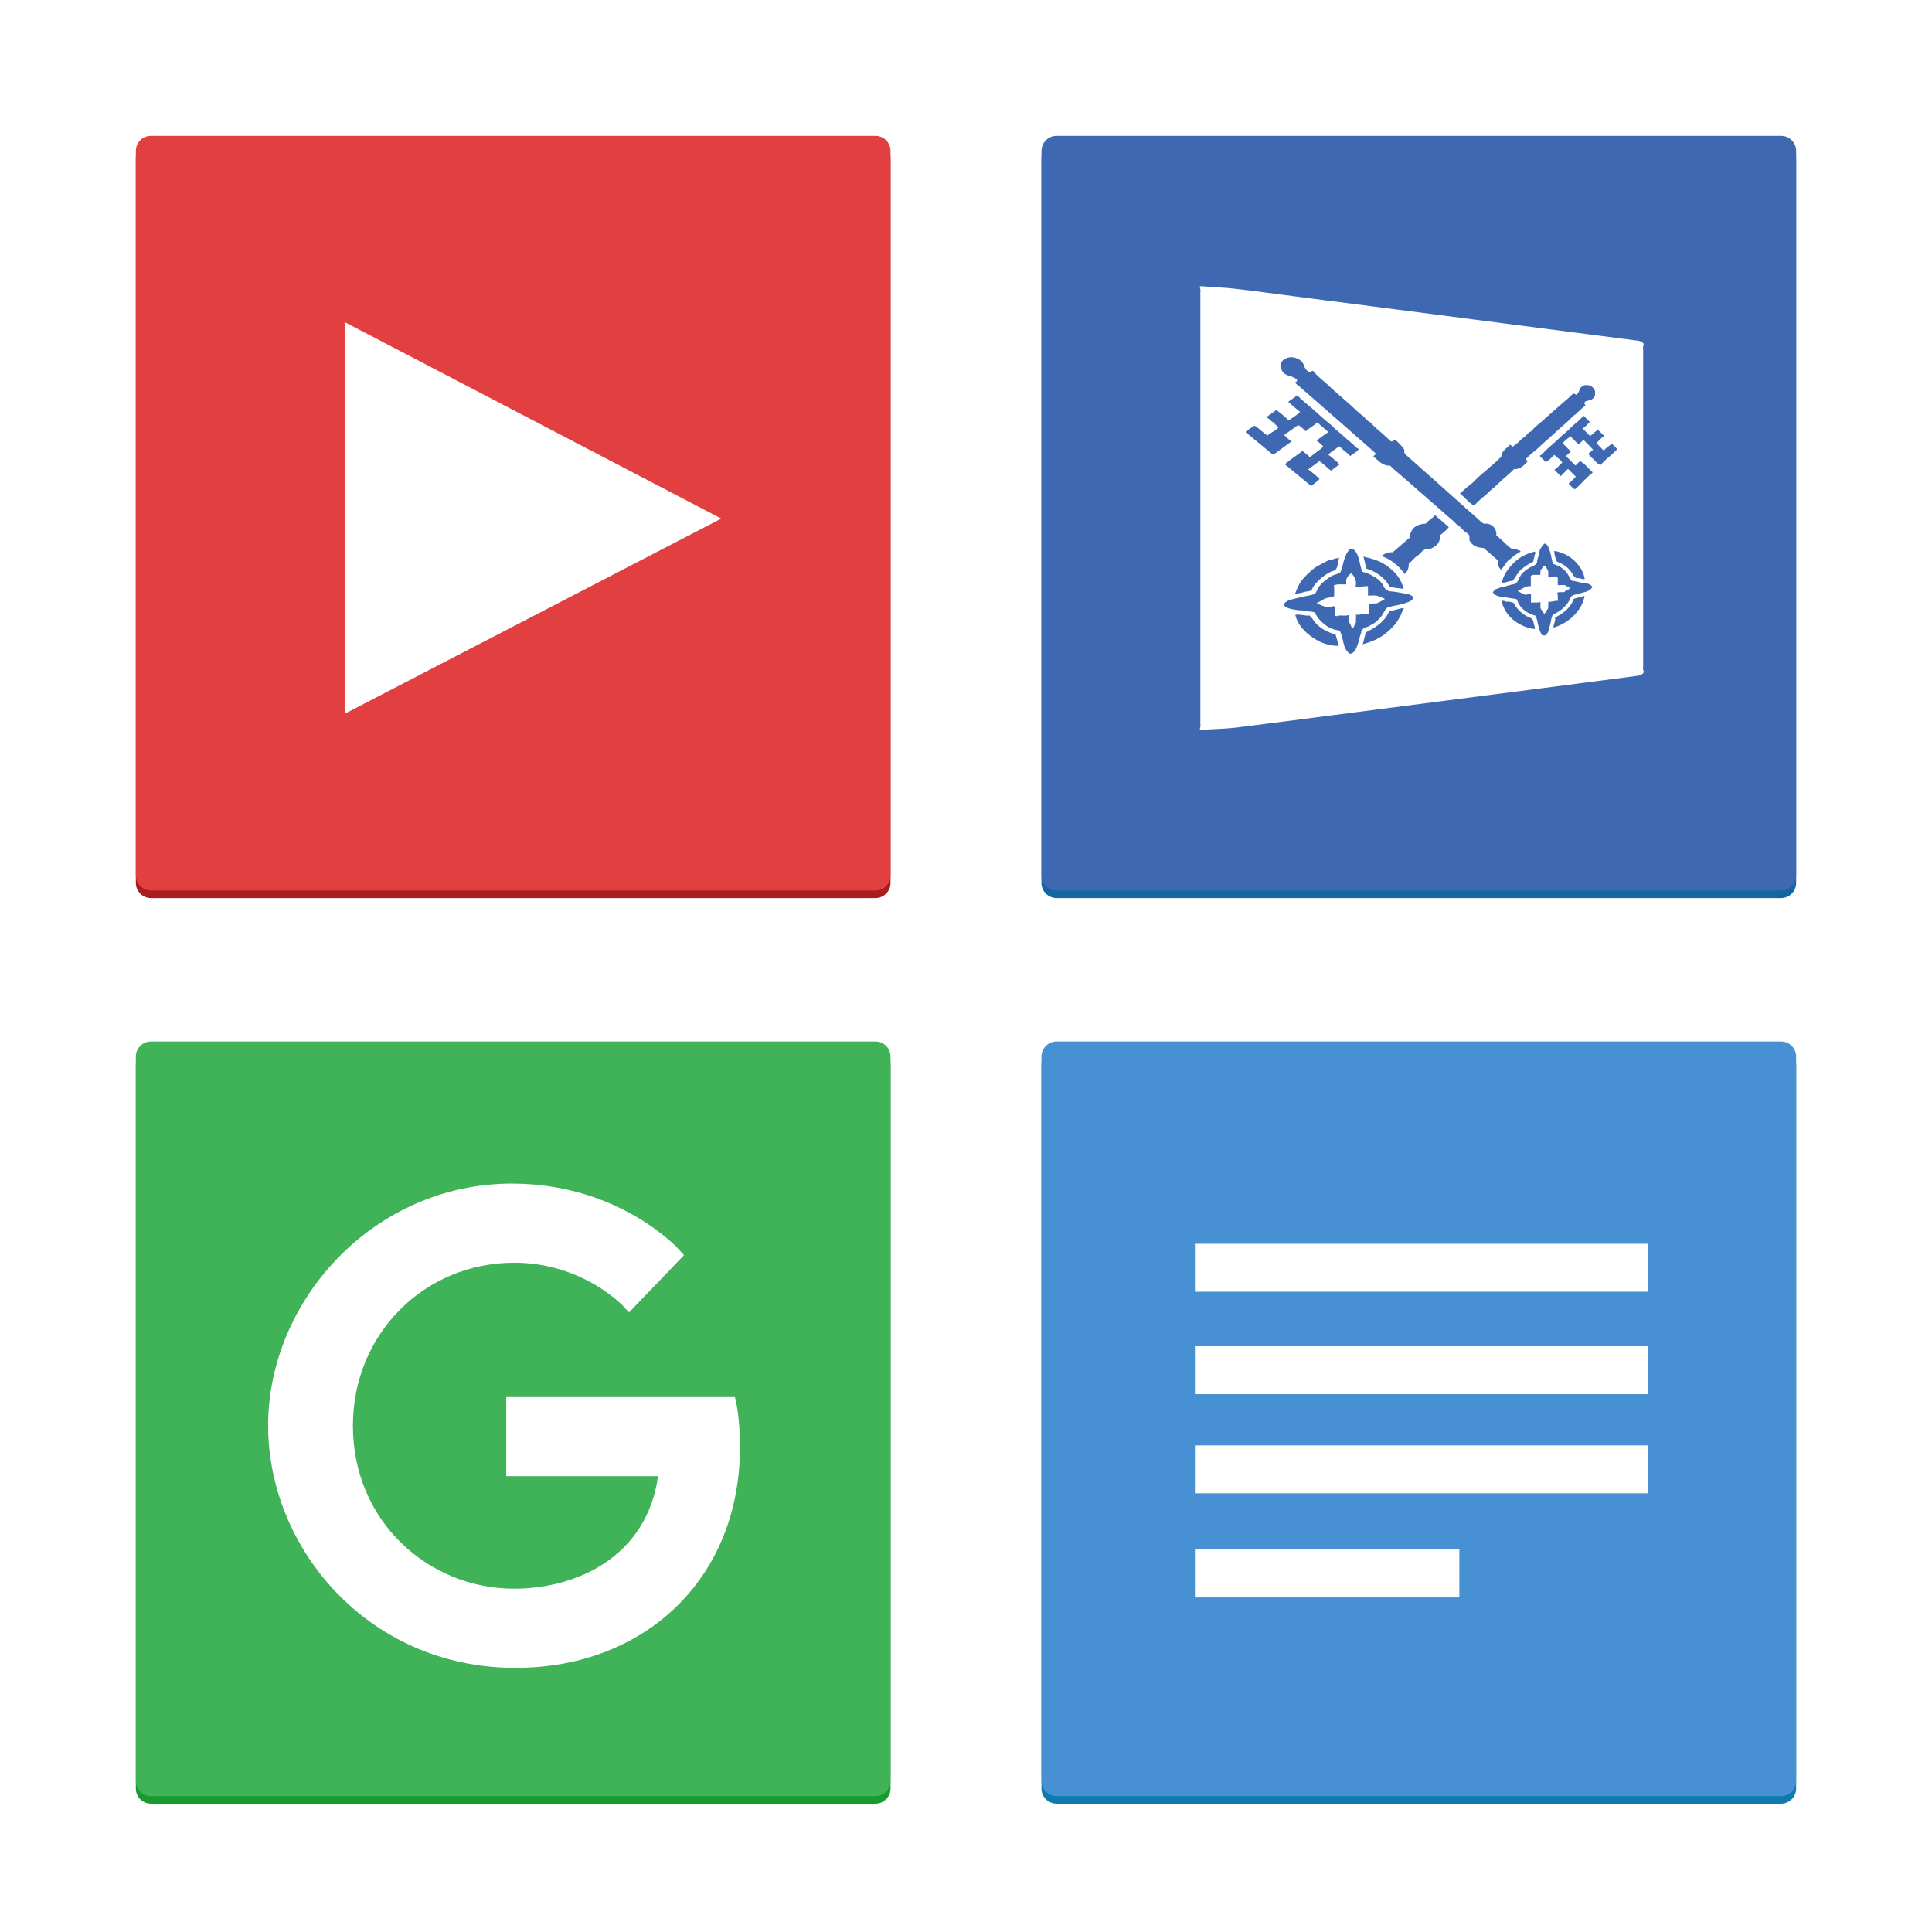 <?xml version="1.0" encoding="utf-8"?>
<!-- Generator: Adobe Illustrator 16.0.0, SVG Export Plug-In . SVG Version: 6.00 Build 0)  -->
<!DOCTYPE svg PUBLIC "-//W3C//DTD SVG 1.1//EN" "http://www.w3.org/Graphics/SVG/1.1/DTD/svg11.dtd">
<svg version="1.1" id="Layer_1" xmlns="http://www.w3.org/2000/svg" xmlns:xlink="http://www.w3.org/1999/xlink" x="0px" y="0px"
	 width="256px" height="256px" viewBox="0 0 256 256" enable-background="new 0 0 256 256" xml:space="preserve">
<rect fill="#FFFFFF" width="256" height="256"/>
<g>
	<g>
		<path fill="#107AAF" d="M238,237c0,1.105-0.896,2-2,2h-96c-1.104,0-2-0.895-2-2v-96c0-1.104,0.896-2,2-2h96c1.104,0,2,0.896,2,2
			V237z"/>
	</g>
	<g>
		<path fill="#4690D3" d="M238,236c0,1.105-0.896,2-2,2h-96c-1.104,0-2-0.895-2-2v-96c0-1.104,0.896-2,2-2h96c1.104,0,2,0.896,2,2
			V236z"/>
	</g>
</g>
<g>
	<g>
		<path fill="#189B2E" d="M118,237c0,1.105-0.896,2-2,2H20c-1.104,0-2-0.895-2-2v-96c0-1.104,0.896-2,2-2h96c1.104,0,2,0.896,2,2
			V237z"/>
	</g>
	<g>
		<path fill="#40B258" d="M118,236c0,1.105-0.896,2-2,2H20c-1.104,0-2-0.895-2-2v-96c0-1.104,0.896-2,2-2h96c1.104,0,2,0.896,2,2
			V236z"/>
	</g>
</g>
<g>
	<g>
		<path fill="#1466A3" d="M238,117c0,1.105-0.896,2-2,2h-96c-1.104,0-2-0.895-2-2V21c0-1.104,0.896-2,2-2h96c1.104,0,2,0.896,2,2
			V117z"/>
	</g>
	<g>
		<path fill="#3E69B2" d="M238,116c0,1.105-0.896,2-2,2h-96c-1.104,0-2-0.895-2-2V20c0-1.104,0.896-2,2-2h96c1.104,0,2,0.896,2,2
			V116z"/>
	</g>
</g>
<g>
	<g>
		<path fill="#A81D1D" d="M118,117c0,1.105-0.896,2-2,2H20c-1.104,0-2-0.895-2-2V21c0-1.104,0.896-2,2-2h96c1.104,0,2,0.896,2,2V117
			z"/>
	</g>
	<g>
		<path fill="#E13F40" d="M118,116c0,1.105-0.896,2-2,2H20c-1.104,0-2-0.895-2-2V20c0-1.104,0.896-2,2-2h96c1.104,0,2,0.896,2,2V116
			z"/>
	</g>
</g>
<g>
	<path fill="#436FB6" d="M159,38.168c0.07-0.013,0.111,0.032,0.113,0.091c0.005,0.172,0.002,0.344,0.002,0.516
		c0,19.035,0,38.072,0,57.105c0,0.173,0.003,0.345-0.002,0.516c-0.002,0.06-0.043,0.104-0.113,0.092
		C159,77.048,159,57.608,159,38.168z"/>
	<path fill="#436FB6" d="M217.779,88.911c-0.073,0.013-0.111-0.031-0.113-0.092c-0.007-0.172-0.003-0.344-0.003-0.516
		c0-13.984,0-27.968,0-41.952c0-0.172-0.004-0.344,0.003-0.516c0.002-0.059,0.04-0.104,0.113-0.09
		C217.779,60.134,217.779,74.522,217.779,88.911z"/>
	<path fill="#FFFFFF" d="M217.779,45.516c-0.193-0.238-0.459-0.334-0.752-0.373c-3.315-0.425-6.631-0.858-9.945-1.283
		c-4.035-0.518-8.07-1.043-12.105-1.563c-3.638-0.468-7.273-0.941-10.914-1.414c-4.054-0.528-8.105-1.049-12.162-1.568
		c-2.879-0.369-5.756-0.774-8.644-1.096c-1.261-0.141-2.534-0.131-3.798-0.28c-0.154,0-0.307,0-0.459,0c0,0.076,0,0.153,0,0.229
		c0.107,0.198,0.055,0.414,0.055,0.62c0.004,19.027,0.004,38.054,0,57.081c0,0.207,0.053,0.422-0.055,0.62c0,0.076,0,0.153,0,0.229
		c0.189,0,0.382,0,0.574,0c0.138-0.097,0.295-0.047,0.443-0.058c1.306-0.079,2.614-0.104,3.912-0.267
		c4.174-0.52,8.342-1.065,12.514-1.605c7.107-0.918,14.221-1.828,21.33-2.753c6.406-0.833,12.816-1.638,19.223-2.488
		c0.327-0.045,0.586-0.146,0.783-0.406c0-0.076,0-0.153,0-0.229c-0.107-0.198-0.055-0.414-0.055-0.619
		c-0.004-13.977-0.004-27.952,0-41.929c0-0.206-0.057-0.42,0.055-0.618C217.779,45.669,217.779,45.592,217.779,45.516z
		 M195.168,63.931c0.121-0.091,0.223-0.21,0.326-0.323c0.419-0.461,0.925-0.831,1.386-1.243c0.683-0.611,1.403-1.18,2.05-1.852
		c0.006-0.782,0.73-1.057,1.096-1.562c0.224-0.026,0.248,0.202,0.433,0.231c0.338-0.289,0.747-0.521,1.04-0.89
		c0.188-0.24,0.484-0.335,0.689-0.561c0.185-0.202,0.34-0.454,0.633-0.537c0.052-0.015,0.089-0.075,0.123-0.118
		c0.44-0.522,1.007-0.913,1.506-1.369c0.675-0.619,1.371-1.214,2.056-1.826c0.64-0.571,1.322-1.095,1.914-1.707
		c0.169-0.031,0.304,0.014,0.404,0.164c0.25-0.236,0.478-0.423,0.461-0.783c0.171-0.198,0.35-0.408,0.696-0.519
		c0.789-0.026,0.931,0.045,1.369,0.737c0,0.229,0,0.459,0,0.618c-0.234,0.697-0.877,0.612-1.35,0.84
		c-0.051,0.173-0.072,0.349,0.107,0.532c-0.641,0.345-1.025,0.979-1.642,1.35c-0.03,0.018-0.056,0.051-0.083,0.081
		c-0.551,0.626-1.222,1.125-1.826,1.691c-0.752,0.706-1.535,1.377-2.303,2.066c-0.332,0.299-0.637,0.642-1.001,0.896
		c-0.405,0.285-0.724,0.655-1.085,0.979c0.084,0.1,0.165,0.195,0.262,0.307c-0.514,0.548-0.994,1.084-1.816,1.026
		c-0.524,0.577-1.152,1.037-1.715,1.569c-0.365,0.344-0.721,0.713-1.119,1.021c-0.422,0.323-0.754,0.741-1.172,1.052
		c-0.476,0.353-0.85,0.798-1.289,1.184c-0.745-0.371-1.202-1.096-1.855-1.58C193.984,64.896,194.557,64.393,195.168,63.931z
		 M203.203,74.381c-0.605,0.319-1.155,0.657-1.65,1.078c-0.496,0.424-0.712,1.062-1.154,1.514c-0.496-0.03-0.916,0.314-1.41,0.212
		c0.248-1.074,0.88-1.901,1.652-2.658c0.769-0.755,1.698-1.178,2.729-1.447c0.188,0.22-0.052,0.426-0.054,0.644
		C203.316,73.966,203.105,74.158,203.203,74.381z M168.628,60.21c-1.192-0.985-2.374-1.959-3.59-2.962
		c0.354-0.369,0.795-0.572,1.183-0.845c0.656,0.344,1.098,0.942,1.737,1.304c0.47-0.415,1.074-0.633,1.487-1.114
		c-0.354-0.133-0.508-0.515-0.812-0.676c-0.314-0.167-0.463-0.513-0.865-0.612c0.479-0.346,0.898-0.648,1.352-0.976
		c0.574,0.42,1.136,0.871,1.64,1.393c0.479-0.379,1.035-0.663,1.511-1.144c-0.578-0.402-1.006-0.916-1.572-1.282
		c0.322-0.409,0.839-0.513,1.104-0.896c0.191,0,0.251,0.141,0.342,0.229c0.532,0.522,1.114,0.988,1.686,1.467
		c0.385,0.325,0.753,0.674,1.128,1.013c0.483,0.436,0.971,0.865,1.494,1.251c0.032,0.023,0.058,0.053,0.081,0.082
		c0.418,0.492,0.957,0.849,1.424,1.288c0.598,0.561,1.268,1.045,1.839,1.638c0.067,0.071,0.224-0.04,0.201,0.214
		c-0.226,0.348-0.722,0.489-1.073,0.86c-0.41-0.479-0.984-0.774-1.363-1.265c-0.082,0-0.16-0.025-0.191,0.003
		c-0.445,0.377-0.975,0.65-1.352,1.067c0.5,0.431,1.033,0.801,1.476,1.289c-0.363,0.294-0.784,0.504-1.08,0.846
		c-0.576-0.353-0.976-0.917-1.595-1.277c-0.481,0.356-0.979,0.724-1.478,1.091c0.54,0.405,1.054,0.802,1.504,1.282
		c-0.288,0.342-0.694,0.548-1.013,0.86c-0.031,0.029-0.112,0.003-0.164,0.003c-1.131-0.931-2.258-1.857-3.417-2.812
		c0.711-0.687,1.591-1.136,2.332-1.8c0.3,0.343,0.724,0.48,0.967,0.883c0.591-0.532,1.239-0.908,1.787-1.395
		c-0.218-0.4-0.586-0.568-0.896-0.856c0.576-0.352,1.018-0.8,1.582-1.099c-0.48-0.479-1.029-0.826-1.457-1.3
		c-0.461,0.455-1.058,0.725-1.555,1.183c-0.339-0.274-0.58-0.648-1.021-0.81c-0.574,0.409-1.19,0.85-1.837,1.308
		c0.283,0.27,0.543,0.594,1.005,0.831c-0.851,0.621-1.61,1.178-2.375,1.73C168.742,60.234,168.669,60.21,168.628,60.21z
		 M177.466,73.889c-0.271,0.566-0.081,1.279-0.616,1.703c-0.945,0.175-2.705,1.565-3.045,2.596
		c-0.315,0.217-0.722,0.146-1.072,0.278c-0.353,0.13-0.728,0.119-1.164,0.294c0.34-0.893,0.642-1.655,1.261-2.24
		c0.164-0.156,0.278-0.351,0.476-0.486c0.186-0.129,0.314-0.331,0.491-0.476c0.254-0.203,0.513-0.418,0.8-0.561
		c0.676-0.341,1.301-0.813,2.09-0.895C176.904,73.923,177.207,74.032,177.466,73.889z M173.893,84.438
		c-1.045-0.732-1.936-1.629-2.263-2.961c0.67-0.139,1.267,0.171,1.894,0.078c0.123,0.167,0.295,0.281,0.406,0.464
		c0.424,0.708,1.233,1.348,1.916,1.628c0.344,0.141,0.659,0.368,1.096,0.332c0.154,0.531,0.303,1.039,0.467,1.604
		C176.066,85.592,174.915,85.156,173.893,84.438z M185.855,80.875c-0.176,0.564-0.453,1.075-0.793,1.563
		c-0.342,0.486-0.761,0.891-1.191,1.274c-0.729,0.644-1.584,1.093-2.505,1.41c-0.247,0.084-0.496,0.157-0.794,0.249
		c0.133-0.513,0.248-0.973,0.382-1.483c0.101-0.173,0.323-0.271,0.536-0.37c0.445-0.207,0.84-0.478,1.224-0.79
		c0.33-0.269,0.619-0.555,0.886-0.89c0.196-0.248,0.299-0.525,0.479-0.827c0.585-0.149,1.221-0.312,1.854-0.472
		C186.12,80.699,185.887,80.771,185.855,80.875z M186.426,79.834c-0.582,0.227-1.201,0.346-1.814,0.457
		c-0.195,0.036-0.379,0.116-0.577,0.146c-0.171,0.026-0.358,0.125-0.485,0.363c-0.261,0.495-0.546,0.998-0.988,1.369
		c-0.225,0.188-0.438,0.421-0.697,0.526c-0.268,0.108-0.453,0.327-0.762,0.394c-0.252,0.053-0.555,0.194-0.744,0.523
		c0,0.047,0.033,0.173-0.008,0.267c-0.117,0.266-0.178,0.54-0.242,0.822c-0.059,0.253-0.133,0.522-0.229,0.761
		c-0.173,0.437-0.312,0.941-0.829,1.135c-0.066,0.024-0.146,0.016-0.217,0.02c-0.441-0.346-0.666-0.783-0.794-1.333
		c-0.12-0.513-0.229-1.042-0.433-1.539c-0.028-0.077-0.084-0.117-0.139-0.204c-0.688-0.075-1.351-0.327-1.892-0.759
		c-0.56-0.447-1.089-0.96-1.321-1.611c-0.574-0.236-1.163-0.097-1.708-0.292c-0.136-0.049-0.308,0.017-0.456-0.012
		c-0.578-0.108-1.177-0.124-1.71-0.443c-0.175-0.105-0.256-0.19-0.241-0.394c0.264-0.403,0.725-0.531,1.141-0.634
		c0.697-0.172,1.393-0.362,2.103-0.475c0.197-0.032,0.377-0.112,0.579-0.141c0.165-0.023,0.362-0.142,0.465-0.394
		c0.206-0.509,0.525-0.981,0.967-1.312c0.496-0.373,0.961-0.818,1.609-0.951c0.186-0.037,0.323-0.249,0.545-0.175
		c0.26-0.515,0.354-1.061,0.505-1.588c0.177-0.616,0.384-1.202,0.864-1.636c0.129,0,0.243,0,0.316,0
		c0.611,0.405,0.729,1.036,0.901,1.654c0.128,0.46,0.171,0.95,0.414,1.396c0.47,0.087,0.879,0.292,1.29,0.506
		c0.66,0.344,1.227,0.784,1.546,1.479c0.188,0.409,0.493,0.571,0.951,0.604c0.427,0.028,0.858,0.104,1.286,0.188
		c0.279,0.054,0.576,0.096,0.861,0.148c0.262,0.049,0.508,0.17,0.717,0.348c0.074,0.063,0.029,0.141,0.049,0.226
		C187.084,79.614,186.734,79.713,186.426,79.834z M180.664,73.752c1.216,0.275,2.324,0.604,3.286,1.346
		c0.967,0.748,1.718,1.621,2.04,2.925c-0.633-0.088-1.231-0.111-1.842-0.277c-0.676-1.222-1.744-1.987-3.078-2.395
		C180.938,74.824,180.809,74.31,180.664,73.752z M190.793,70.93c0.105,0.945-0.445,1.435-1.255,1.793c-0.171,0-0.399,0-0.56,0
		c-0.545,0.181-0.752,0.677-1.18,0.925c-0.42,0.246-0.65,0.721-1.122,0.979c0.009,0.502-0.088,1.014-0.532,1.434
		c-0.795-1.073-1.77-1.919-3.098-2.397c0.461-0.338,0.926-0.52,1.489-0.479c0.759-0.653,1.53-1.318,2.338-2.01
		c0-0.161,0-0.365,0-0.437c0.362-1.077,1.147-1.285,2.056-1.361c0.322-0.432,0.868-0.666,1.217-1.118
		c0.604,0.524,1.203,1.044,1.83,1.59C191.625,70.299,191.208,70.615,190.793,70.93z M196.613,72.625
		c-0.784-0.054-1.491-0.222-1.904-1.042c0-0.165,0-0.393,0-0.597c-0.189-0.346-0.553-0.462-0.802-0.713
		c-0.248-0.249-0.447-0.56-0.798-0.698c-0.051-0.02-0.086-0.076-0.125-0.12c-0.418-0.491-0.953-0.851-1.422-1.286
		c-0.604-0.558-1.24-1.076-1.852-1.626c-0.595-0.537-1.214-1.048-1.812-1.583c-0.627-0.559-1.268-1.102-1.896-1.663
		c-0.596-0.534-1.245-1.012-1.803-1.593c-0.604,0.039-1.085-0.247-1.525-0.61c-0.228-0.189-0.403-0.44-0.751-0.564
		c0.152-0.153,0.277-0.276,0.407-0.409c-0.569-0.51-1.106-1.015-1.67-1.489c-0.672-0.567-1.327-1.15-1.979-1.739
		c-0.596-0.537-1.213-1.049-1.812-1.583c-0.61-0.548-1.242-1.073-1.853-1.624c-0.611-0.547-1.248-1.066-1.854-1.62
		c-0.246-0.222-0.526-0.413-0.752-0.662c-0.228-0.252-0.585-0.344-0.789-0.744c0.03-0.018,0.112-0.054,0.185-0.108
		c0.094-0.069,0.027-0.178,0.058-0.287c-0.282-0.144-0.529-0.321-0.86-0.409c-0.508-0.135-1.021-0.343-1.215-0.93
		c-0.02-0.049-0.062-0.089-0.092-0.126c-0.115-0.498,0.062-0.904,0.459-1.17c0.387-0.257,0.848-0.362,1.31-0.257
		c0.271,0.06,0.546,0.18,0.778,0.33c0.261,0.17,0.443,0.419,0.544,0.74c0.106,0.357,0.326,0.653,0.663,0.864
		c0.188,0.081,0.306-0.229,0.544-0.152c0.101,0.114,0.196,0.23,0.3,0.343c0.469,0.519,1.038,0.93,1.551,1.403
		c0.344,0.315,0.678,0.646,1.034,0.948c0.741,0.63,1.46,1.288,2.188,1.935c0.334,0.299,0.673,0.596,0.992,0.911
		c0.228,0.222,0.52,0.355,0.73,0.6c0.205,0.236,0.41,0.49,0.717,0.618c0.064,0.027,0.113,0.101,0.162,0.159
		c0.512,0.585,1.148,1.033,1.712,1.567c0.308,0.291,0.638,0.571,0.913,0.824c0.288,0.113,0.354-0.159,0.576-0.226
		c0.393,0.419,0.868,0.785,1.207,1.366c0,0.103,0,0.27,0,0.4c0.516,0.613,1.141,1.05,1.688,1.567
		c0.651,0.613,1.348,1.185,2.012,1.79c0.734,0.667,1.479,1.324,2.221,1.985c0.727,0.65,1.453,1.296,2.176,1.949
		c0.682,0.613,1.397,1.186,2.051,1.833c0.101,0.099,0.236,0.165,0.389,0.267c1.015-0.148,1.781,0.662,1.654,1.576
		c0.727,0.484,1.26,1.205,1.985,1.711c0.201,0.098,0.438-0.034,0.646,0.091c0.182,0.109,0.418,0.092,0.608,0.277
		c-0.286,0.267-0.68,0.375-0.95,0.649c-0.287,0.292-0.674,0.478-0.926,0.813c-0.24,0.321-0.435,0.68-0.732,0.96
		c-0.401-0.309-0.418-0.75-0.405-1.207C197.863,73.719,197.232,73.165,196.613,72.625z M203.302,83.346
		c-0.7-0.088-1.309-0.301-1.899-0.619c-0.617-0.333-1.148-0.762-1.575-1.29c-0.413-0.507-0.679-1.123-0.874-1.755
		c0.271-0.243,0.512,0.117,0.773,0.045c0.287-0.077,0.531,0.113,0.821,0.143c0.187,0.344,0.418,0.666,0.692,0.968
		c0.302,0.331,0.92,0.797,1.385,0.956c0.327,0.113,0.538,0.318,0.581,0.692c0.03,0.244,0.134,0.479,0.198,0.717
		C203.427,83.295,203.318,83.307,203.302,83.346z M205.836,83.167c0.006-0.467,0.311-0.868,0.219-1.356
		c1.129-0.546,2.059-1.297,2.491-2.473c0.497-0.137,0.938-0.258,1.418-0.389C209.759,80.504,208.206,82.485,205.836,83.167z
		 M209.902,78.475c-0.451,0.096-0.885,0.274-1.351,0.353c-0.168,0.026-0.362,0.153-0.461,0.405c-0.226,0.592-0.644,1.07-1.123,1.484
		c-0.342,0.293-0.741,0.5-1.128,0.669c-0.264,0.271-0.271,0.619-0.33,0.922c-0.074,0.37-0.195,0.73-0.269,1.102
		c-0.056,0.279-0.207,0.585-0.507,0.783c-0.1,0-0.228,0-0.364,0c-0.56-0.774-0.55-1.73-0.873-2.601
		c-1.162-0.32-2.101-0.954-2.498-2.167c-0.447-0.172-0.914-0.117-1.354-0.258c-0.271-0.086-0.576-0.041-0.871-0.112
		c-0.391-0.091-0.73-0.202-0.946-0.52c0.151-0.576,0.728-0.517,1.103-0.759c0.553-0.008,1.039-0.281,1.577-0.356
		c0.279-0.039,0.504-0.194,0.64-0.514c0.211-0.506,0.529-0.967,0.977-1.309c0.354-0.273,0.742-0.506,1.152-0.681
		c0.17-0.073,0.254-0.206,0.367-0.292c0.045-0.468,0.184-0.9,0.32-1.325c0.053-0.158-0.001-0.315,0.096-0.479
		c0.164-0.287,0.312-0.579,0.594-0.787c0.137-0.044,0.188,0.177,0.328,0.133c0.479,0.761,0.556,1.648,0.773,2.502
		c0.326,0.219,0.768,0.248,1.053,0.491c0.281,0.243,0.617,0.422,0.844,0.772c0.215,0.332,0.379,0.699,0.595,1.01
		c0.438,0.06,0.845,0.135,1.243,0.25c0.24,0.068,0.503,0.053,0.757,0.105c0.334,0.07,0.573,0.201,0.786,0.474
		C210.742,78.163,210.377,78.375,209.902,78.475z M205.962,72.988c0.974,0.188,1.847,0.575,2.563,1.231
		c0.733,0.667,1.291,1.46,1.461,2.511c-0.426,0.057-0.744-0.217-1.043-0.108c-0.351-0.117-0.445-0.374-0.601-0.62
		c-0.379-0.607-0.909-1.078-1.575-1.386c-0.177-0.08-0.381-0.116-0.557-0.322C206.133,73.894,205.906,73.471,205.962,72.988z
		 M212.105,61.602c-0.397-0.089-0.617-0.401-0.877-0.654c-0.264-0.252-0.518-0.513-0.793-0.79c0.209-0.176,0.42-0.354,0.652-0.554
		c-0.221-0.313-0.457-0.502-0.663-0.716c-0.196-0.208-0.403-0.406-0.61-0.613c-0.193,0.194-0.392,0.39-0.601,0.6
		c-0.263-0.145-0.415-0.368-0.604-0.544c-0.183-0.17-0.354-0.35-0.527-0.526c-0.296,0.333-0.748,0.495-1.007,0.946
		c0.347,0.347,0.704,0.703,1.063,1.063c-0.238,0.195-0.393,0.471-0.688,0.575c0.435,0.433,0.864,0.865,1.305,1.303
		c0.195-0.194,0.392-0.391,0.597-0.598c0.703,0.352,1.099,1.004,1.652,1.452c0,0.06,0.018,0.119-0.004,0.133
		c-0.773,0.556-1.366,1.305-2.059,1.95c-0.109,0.103-0.195,0.253-0.455,0.117c-0.174-0.183-0.41-0.432-0.641-0.671
		c0.354-0.268,0.655-0.631,0.959-0.914c-0.353-0.352-0.687-0.686-1.033-1.035c-0.279,0.279-0.633,0.634-0.965,0.964
		c-0.299-0.296-0.562-0.559-0.84-0.839c0.389-0.253,0.691-0.645,1.047-0.969c-0.258-0.473-0.74-0.617-1.051-1.017
		c-0.395,0.37-0.713,0.765-1.132,0.966c-0.276-0.278-0.541-0.542-0.825-0.826c0.245-0.111,0.432-0.337,0.633-0.543
		c0.516-0.526,1.092-0.986,1.633-1.482c0.357-0.328,0.693-0.687,1.078-0.985c0.521-0.408,0.942-0.929,1.461-1.329
		c0.393-0.303,0.705-0.675,1.051-0.957c0.255,0.253,0.513,0.511,0.802,0.802c-0.313,0.272-0.57,0.672-0.981,0.847
		c0.336,0.334,0.664,0.663,1.021,1.021c0.305-0.256,0.672-0.563,1.021-0.855c0.248,0.247,0.498,0.498,0.773,0.774
		c0,0.019,0,0.095,0,0.168c-0.407,0.162-0.602,0.558-0.961,0.817c0.29,0.383,0.635,0.666,0.972,1.028
		c0.312-0.421,0.771-0.596,1.042-0.951c0.25,0.25,0.498,0.499,0.743,0.742C213.665,60.251,212.771,60.796,212.105,61.602z"/>
	<path fill="#FFFFFF" d="M181.406,81.354c-0.627-0.118-1.152,0.172-1.729,0.085c0,0.379,0,0.72,0,1.021
		c-0.146,0.289-0.274,0.542-0.413,0.817c-0.287-0.204-0.285-0.594-0.523-0.862c0-0.295,0-0.616,0-0.942
		c-0.557,0.232-1.146-0.05-1.688,0.18c-0.229-0.136-0.13-0.367-0.143-0.564c-0.014-0.208-0.002-0.418-0.002-0.612
		c-0.066-0.068-0.118-0.122-0.172-0.176c-0.818,0.333-1.52-0.019-2.273-0.385c0.352-0.172,0.648-0.342,0.941-0.519
		c0.234-0.142,0.537-0.204,0.816-0.23c0.209-0.021,0.385-0.09,0.572-0.182c-0.027-0.456,0.05-0.925-0.055-1.407
		c0.479-0.247,1.062-0.112,1.646-0.153c0-0.262,0-0.505,0-0.62c0.143-0.437,0.414-0.621,0.641-0.867
		c0.513,0.492,0.777,1.063,0.601,1.785c0.565,0.196,1.088-0.149,1.64-0.043c0,0.409,0,0.806,0,1.244c0.412,0,0.821-0.061,1.2,0.018
		c0.337,0.07,0.646,0.282,0.979,0.369c0.021,0.133-0.029,0.158-0.141,0.196c-0.199,0.069-0.371,0.211-0.565,0.294
		c-0.181,0.078-0.351,0.2-0.568,0.157c-0.264-0.054-0.478,0.201-0.767,0.093C181.406,80.484,181.406,80.88,181.406,81.354z"/>
	<path fill="#FFFFFF" d="M201.104,78.298c0.592-0.251,1.065-0.687,1.738-0.637c0-0.459,0-0.895,0-1.309
		c0.074-0.074,0.129-0.129,0.184-0.183c0.344,0,0.688,0,1.07,0c0.01-0.199,0.021-0.401,0.032-0.634
		c0.213-0.142,0.247-0.464,0.506-0.613c0.274,0.161,0.343,0.483,0.517,0.754c0,0.242,0,0.511,0,0.795
		c0.156,0.057,0.299,0.05,0.468-0.015c0.262-0.101,0.541-0.145,0.795,0.096c0,0.313,0,0.632,0,0.972c0.337,0,0.655,0,0.948,0
		c0.209,0.199,0.507,0.2,0.656,0.425c-0.185,0.244-0.547,0.222-0.703,0.484c-0.328,0.111-0.689-0.097-0.99,0.145
		c0.171,0.33,0.048,0.664,0.109,1.032c-0.437-0.054-0.807,0.197-1.252,0.098c-0.065,0.289-0.009,0.572-0.045,0.884
		c-0.146,0.227-0.312,0.482-0.488,0.752c-0.244-0.222-0.353-0.516-0.53-0.778c0-0.248,0-0.516,0-0.805
		c-0.408,0.148-0.823,0.04-1.254,0.088c0-0.396,0-0.754,0-1.093c-0.099-0.104-0.198-0.051-0.286-0.064
		c-0.174-0.027-0.278,0.187-0.473,0.119c-0.067-0.022-0.131-0.051-0.195-0.081C201.633,78.615,201.373,78.475,201.104,78.298z"/>
</g>
<path fill="#FFFFFF" d="M95.571,68.716C78.833,77.393,62.303,85.96,45.667,94.583c0-17.352,0-34.528,0-51.905
	C62.308,51.36,78.838,59.985,95.571,68.716z"/>
<rect x="158.333" y="164.807" fill="#FFFFFF" width="60" height="6.352"/>
<rect x="158.333" y="178.382" fill="#FFFFFF" width="60" height="6.351"/>
<rect x="158.333" y="191.521" fill="#FFFFFF" width="60" height="6.351"/>
<rect x="158.333" y="205.316" fill="#FFFFFF" width="35.036" height="6.351"/>
<path fill="#FFFFFF" stroke="#FFFFFF" stroke-width="2" stroke-miterlimit="10" d="M96.583,186.12H68.081v8.485h20.233
	c-1.026,11.844-10.879,16.906-20.203,16.906c-11.905,0-22.349-9.386-22.349-22.596c0-12.745,9.947-22.598,22.38-22.598
	c9.605,0,15.229,6.123,15.229,6.123l5.907-6.155c0,0-7.583-8.454-21.447-8.454c-17.656,0-31.302,14.92-31.302,31.084
	C36.53,204.613,49.368,220,68.298,220c16.628,0,28.752-11.407,28.752-28.255C97.05,188.17,96.583,186.12,96.583,186.12
	L96.583,186.12z"/>
</svg>
